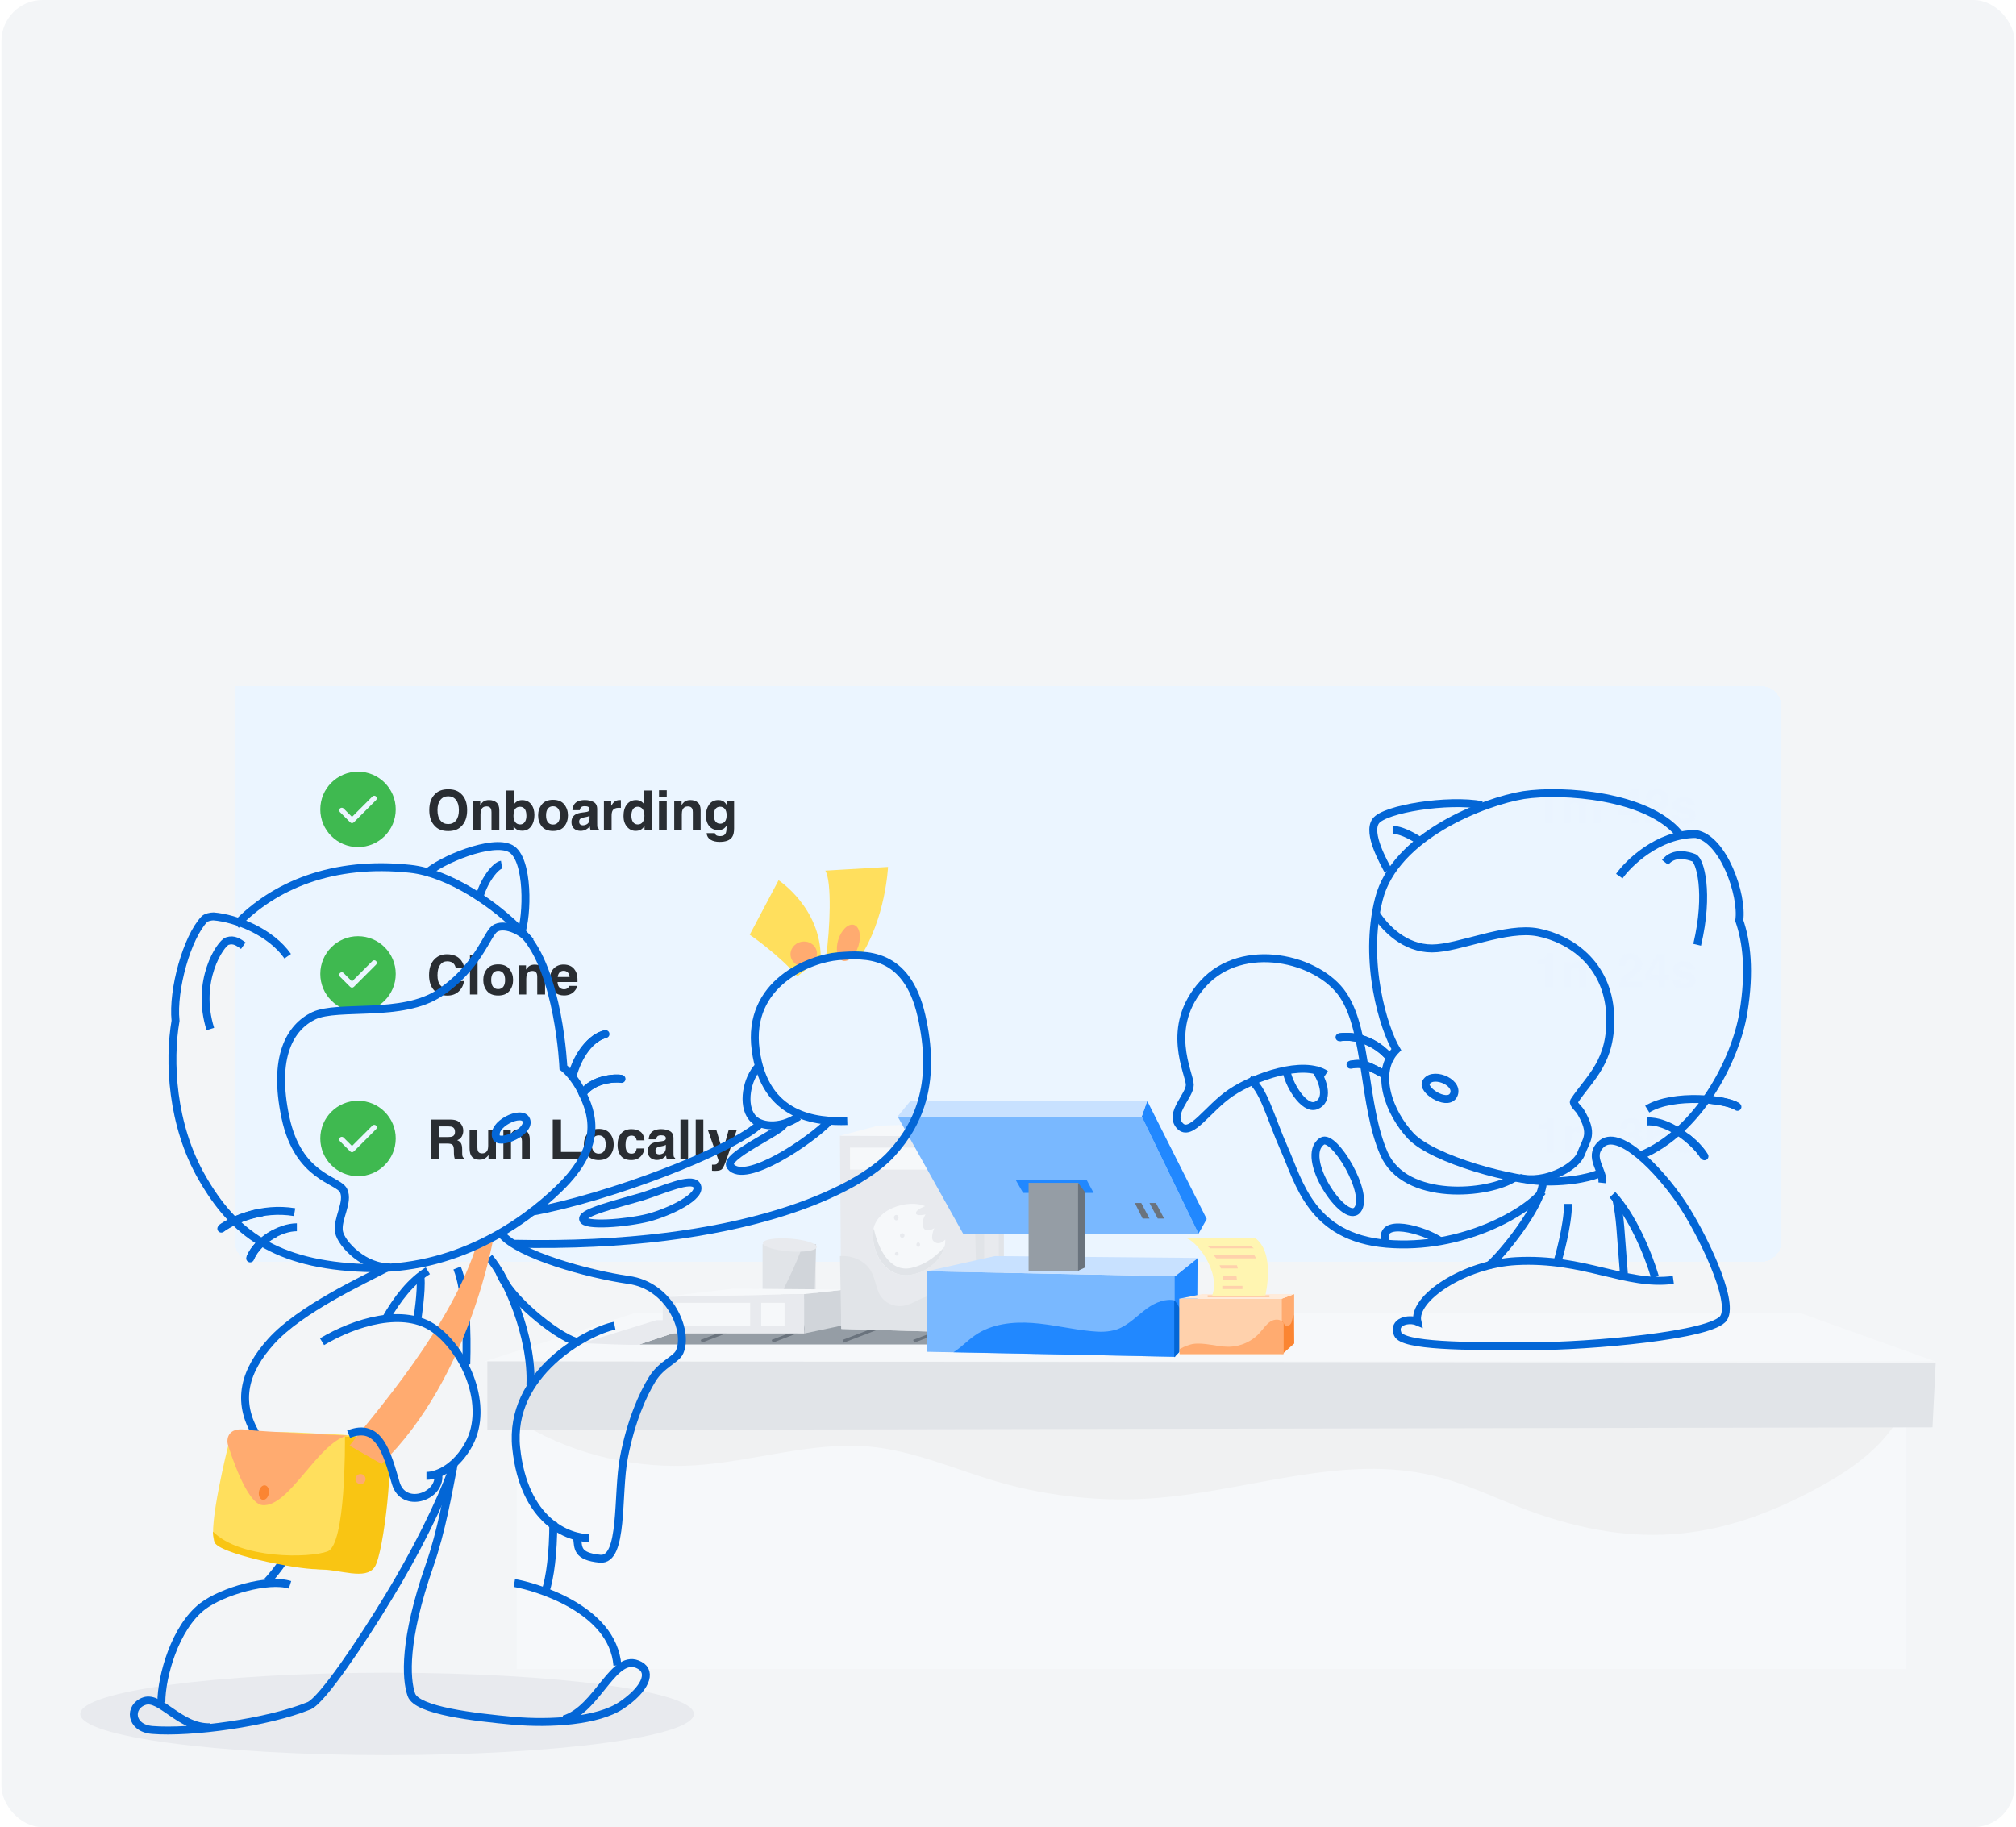 <svg width="588" height="533" viewBox="0 0 588 533" fill="none" xmlns="http://www.w3.org/2000/svg">
<g clip-path="url(#clip0_1_6258)">
<rect x="0.416" width="587.167" height="533" rx="12" fill="#F3F5F7"/>
<g filter="url(#filter0_dddddd_1_6258)">
<path d="M68.422 20.369H513.578C516.892 20.369 519.578 23.055 519.578 26.369V182.369C519.578 185.683 516.892 188.369 513.578 188.369H74.422C71.108 188.369 68.422 185.683 68.422 182.369V20.369Z" fill="#EBF5FF" shape-rendering="crispEdges"/>
<path d="M93.422 56.369C93.422 50.294 98.347 45.369 104.422 45.369C110.497 45.369 115.422 50.294 115.422 56.369C115.422 62.444 110.497 67.369 104.422 67.369C98.347 67.369 93.422 62.444 93.422 56.369ZM109.702 53.649C109.834 53.507 109.906 53.319 109.903 53.124C109.9 52.93 109.821 52.745 109.684 52.607C109.546 52.47 109.361 52.391 109.167 52.388C108.972 52.385 108.784 52.457 108.642 52.589L102.672 58.559L100.202 56.089C100.06 55.957 99.872 55.885 99.677 55.888C99.483 55.891 99.297 55.97 99.16 56.107C99.023 56.245 98.944 56.43 98.941 56.624C98.937 56.819 99.01 57.007 99.142 57.149L102.142 60.149C102.283 60.29 102.473 60.368 102.672 60.368C102.871 60.368 103.061 60.29 103.202 60.149L109.702 53.649Z" fill="#3FB950"/>
<path d="M130.734 62.69C129.089 62.69 127.831 62.242 126.961 61.346C125.794 60.247 125.211 58.663 125.211 56.596C125.211 54.486 125.794 52.903 126.961 51.846C127.831 50.95 129.089 50.502 130.734 50.502C132.38 50.502 133.638 50.95 134.508 51.846C135.669 52.903 136.25 54.486 136.25 56.596C136.25 58.663 135.669 60.247 134.508 61.346C133.638 62.242 132.38 62.69 130.734 62.69ZM133.008 59.596C133.565 58.893 133.844 57.893 133.844 56.596C133.844 55.304 133.562 54.307 133 53.603C132.443 52.895 131.688 52.541 130.734 52.541C129.781 52.541 129.021 52.893 128.453 53.596C127.885 54.299 127.602 55.299 127.602 56.596C127.602 57.893 127.885 58.893 128.453 59.596C129.021 60.299 129.781 60.65 130.734 60.65C131.688 60.65 132.445 60.299 133.008 59.596ZM141.922 55.502C141.167 55.502 140.648 55.822 140.367 56.463C140.221 56.801 140.148 57.234 140.148 57.76V62.369H137.93V53.869H140.078V55.111C140.365 54.674 140.635 54.359 140.891 54.166C141.349 53.822 141.93 53.65 142.633 53.65C143.513 53.65 144.232 53.882 144.789 54.346C145.352 54.804 145.633 55.567 145.633 56.635V62.369H143.352V57.19C143.352 56.742 143.292 56.398 143.172 56.158C142.953 55.721 142.536 55.502 141.922 55.502ZM152.32 62.596C151.617 62.596 151.052 62.455 150.625 62.174C150.37 62.007 150.094 61.715 149.797 61.299V62.369H147.617V50.869H149.836V54.963C150.117 54.567 150.427 54.265 150.766 54.057C151.167 53.796 151.677 53.666 152.297 53.666C153.417 53.666 154.292 54.07 154.922 54.877C155.557 55.684 155.875 56.726 155.875 58.002C155.875 59.325 155.562 60.421 154.938 61.291C154.312 62.161 153.44 62.596 152.32 62.596ZM153.539 58.236C153.539 57.632 153.461 57.132 153.305 56.736C153.008 55.986 152.461 55.611 151.664 55.611C150.857 55.611 150.302 55.978 150 56.713C149.844 57.103 149.766 57.609 149.766 58.228C149.766 58.958 149.927 59.562 150.25 60.041C150.573 60.52 151.065 60.76 151.727 60.76C152.299 60.76 152.745 60.528 153.062 60.065C153.38 59.601 153.539 58.992 153.539 58.236ZM164.578 54.932C165.297 55.833 165.656 56.898 165.656 58.127C165.656 59.377 165.297 60.447 164.578 61.338C163.859 62.223 162.768 62.666 161.305 62.666C159.841 62.666 158.75 62.223 158.031 61.338C157.312 60.447 156.953 59.377 156.953 58.127C156.953 56.898 157.312 55.833 158.031 54.932C158.75 54.031 159.841 53.58 161.305 53.58C162.768 53.58 163.859 54.031 164.578 54.932ZM161.297 55.463C160.646 55.463 160.143 55.695 159.789 56.158C159.44 56.617 159.266 57.273 159.266 58.127C159.266 58.981 159.44 59.64 159.789 60.103C160.143 60.567 160.646 60.799 161.297 60.799C161.948 60.799 162.448 60.567 162.797 60.103C163.146 59.64 163.32 58.981 163.32 58.127C163.32 57.273 163.146 56.617 162.797 56.158C162.448 55.695 161.948 55.463 161.297 55.463ZM167.578 54.775C168.167 54.025 169.177 53.65 170.609 53.65C171.542 53.65 172.37 53.835 173.094 54.205C173.818 54.575 174.18 55.273 174.18 56.299V60.205C174.18 60.476 174.185 60.804 174.195 61.19C174.211 61.481 174.255 61.679 174.328 61.783C174.401 61.887 174.51 61.973 174.656 62.041V62.369H172.234C172.167 62.197 172.12 62.036 172.094 61.885C172.068 61.734 172.047 61.562 172.031 61.369C171.724 61.703 171.37 61.986 170.969 62.221C170.49 62.497 169.948 62.635 169.344 62.635C168.573 62.635 167.935 62.416 167.43 61.978C166.93 61.536 166.68 60.911 166.68 60.103C166.68 59.057 167.083 58.299 167.891 57.83C168.333 57.575 168.984 57.393 169.844 57.283L170.602 57.19C171.013 57.137 171.307 57.072 171.484 56.994C171.802 56.859 171.961 56.648 171.961 56.361C171.961 56.012 171.839 55.773 171.594 55.643C171.354 55.507 171 55.44 170.531 55.44C170.005 55.44 169.633 55.57 169.414 55.83C169.258 56.023 169.154 56.283 169.102 56.611H166.953C167 55.867 167.208 55.255 167.578 54.775ZM169.234 60.76C169.443 60.932 169.698 61.018 170 61.018C170.479 61.018 170.919 60.877 171.32 60.596C171.727 60.315 171.938 59.801 171.953 59.057V58.228C171.812 58.317 171.669 58.39 171.523 58.447C171.383 58.499 171.188 58.549 170.938 58.596L170.438 58.69C169.969 58.773 169.633 58.874 169.43 58.994C169.086 59.197 168.914 59.512 168.914 59.94C168.914 60.32 169.021 60.593 169.234 60.76ZM180.445 55.908C179.549 55.908 178.948 56.2 178.641 56.783C178.469 57.111 178.383 57.617 178.383 58.299V62.369H176.141V53.853H178.266V55.338C178.609 54.77 178.909 54.382 179.164 54.174C179.581 53.825 180.122 53.65 180.789 53.65C180.831 53.65 180.865 53.653 180.891 53.658C180.922 53.658 180.987 53.661 181.086 53.666V55.947C180.945 55.932 180.82 55.921 180.711 55.916C180.602 55.911 180.513 55.908 180.445 55.908ZM190.148 50.869V62.369H187.984V61.19C187.667 61.695 187.305 62.062 186.898 62.291C186.492 62.52 185.987 62.635 185.383 62.635C184.388 62.635 183.549 62.234 182.867 61.432C182.19 60.624 181.852 59.59 181.852 58.33C181.852 56.877 182.185 55.734 182.852 54.9C183.523 54.067 184.419 53.65 185.539 53.65C186.055 53.65 186.513 53.765 186.914 53.994C187.315 54.218 187.641 54.531 187.891 54.932V50.869H190.148ZM184.148 58.166C184.148 58.953 184.305 59.58 184.617 60.049C184.924 60.523 185.393 60.76 186.023 60.76C186.654 60.76 187.133 60.525 187.461 60.057C187.789 59.588 187.953 58.981 187.953 58.236C187.953 57.195 187.69 56.45 187.164 56.002C186.841 55.731 186.466 55.596 186.039 55.596C185.388 55.596 184.909 55.843 184.602 56.338C184.299 56.828 184.148 57.437 184.148 58.166ZM194.469 53.853V62.369H192.211V53.853H194.469ZM194.469 50.783V52.838H192.211V50.783H194.469ZM200.641 55.502C199.885 55.502 199.367 55.822 199.086 56.463C198.94 56.801 198.867 57.234 198.867 57.76V62.369H196.648V53.869H198.797V55.111C199.083 54.674 199.354 54.359 199.609 54.166C200.068 53.822 200.648 53.65 201.352 53.65C202.232 53.65 202.951 53.882 203.508 54.346C204.07 54.804 204.352 55.567 204.352 56.635V62.369H202.07V57.19C202.07 56.742 202.01 56.398 201.891 56.158C201.672 55.721 201.255 55.502 200.641 55.502ZM208.82 63.861C209.06 64.064 209.464 64.166 210.031 64.166C210.833 64.166 211.37 63.898 211.641 63.361C211.818 63.018 211.906 62.44 211.906 61.627V61.08C211.693 61.445 211.464 61.718 211.219 61.9C210.776 62.239 210.201 62.408 209.492 62.408C208.398 62.408 207.523 62.025 206.867 61.26C206.216 60.489 205.891 59.447 205.891 58.135C205.891 56.869 206.206 55.807 206.836 54.947C207.466 54.083 208.359 53.65 209.516 53.65C209.943 53.65 210.315 53.715 210.633 53.846C211.174 54.07 211.612 54.481 211.945 55.08V53.853H214.109V61.932C214.109 63.031 213.924 63.859 213.555 64.416C212.919 65.374 211.701 65.853 209.898 65.853C208.81 65.853 207.922 65.64 207.234 65.213C206.547 64.786 206.167 64.148 206.094 63.299H208.516C208.578 63.559 208.68 63.747 208.82 63.861ZM208.445 59.463C208.747 60.182 209.289 60.541 210.07 60.541C210.591 60.541 211.031 60.346 211.391 59.955C211.75 59.559 211.93 58.932 211.93 58.072C211.93 57.265 211.758 56.65 211.414 56.228C211.076 55.807 210.62 55.596 210.047 55.596C209.266 55.596 208.727 55.963 208.43 56.697C208.273 57.088 208.195 57.57 208.195 58.143C208.195 58.637 208.279 59.078 208.445 59.463Z" fill="#292D32"/>
<path d="M452.782 60.369H450.786V53.533H448.455V52.207C449.07 52.18 449.501 52.139 449.747 52.084C450.139 51.997 450.458 51.824 450.704 51.565C450.873 51.387 451 51.15 451.087 50.853C451.137 50.676 451.162 50.544 451.162 50.457H452.782V60.369ZM460.37 54.969C460.206 54.609 459.885 54.429 459.406 54.429C458.85 54.429 458.477 54.609 458.285 54.969C458.18 55.174 458.128 55.479 458.128 55.885V60.369H456.152V52.932H458.046V54.019C458.287 53.631 458.515 53.355 458.729 53.191C459.108 52.9 459.598 52.754 460.199 52.754C460.769 52.754 461.229 52.879 461.58 53.13C461.863 53.362 462.077 53.661 462.223 54.025C462.478 53.588 462.795 53.267 463.173 53.062C463.574 52.856 464.021 52.754 464.513 52.754C464.841 52.754 465.164 52.818 465.483 52.945C465.802 53.073 466.092 53.296 466.352 53.615C466.561 53.875 466.702 54.194 466.775 54.572C466.821 54.823 466.844 55.19 466.844 55.673L466.83 60.369H464.834V55.625C464.834 55.342 464.788 55.11 464.697 54.928C464.524 54.581 464.205 54.408 463.74 54.408C463.202 54.408 462.831 54.632 462.626 55.078C462.521 55.315 462.469 55.6 462.469 55.933V60.369H460.507V55.933C460.507 55.491 460.461 55.169 460.37 54.969ZM478.95 56.712V58.236H477.829V60.369H475.922V58.236H471.998V56.534L475.642 50.519H477.829V56.712H478.95ZM473.44 56.712H475.922V52.433L473.44 56.712ZM484.289 52.474C484.057 52.196 483.724 52.057 483.291 52.057C482.699 52.057 482.295 52.278 482.081 52.72C481.958 52.975 481.885 53.38 481.862 53.937H479.969C480.001 53.093 480.153 52.412 480.427 51.893C480.946 50.904 481.869 50.409 483.195 50.409C484.243 50.409 485.077 50.701 485.697 51.284C486.317 51.863 486.627 52.631 486.627 53.588C486.627 54.322 486.408 54.973 485.971 55.543C485.684 55.921 485.212 56.343 484.556 56.808L483.776 57.361C483.289 57.708 482.954 57.958 482.771 58.113C482.594 58.268 482.443 58.448 482.32 58.653H486.647V60.369H479.859C479.878 59.658 480.03 59.009 480.317 58.421C480.595 57.76 481.252 57.06 482.286 56.322C483.184 55.68 483.765 55.219 484.029 54.941C484.435 54.508 484.638 54.035 484.638 53.52C484.638 53.1 484.521 52.752 484.289 52.474ZM493.258 53.26C493.841 53.633 494.176 54.276 494.263 55.188H492.314C492.287 54.937 492.216 54.739 492.103 54.593C491.888 54.328 491.524 54.196 491.009 54.196C490.585 54.196 490.282 54.262 490.1 54.395C489.922 54.527 489.833 54.682 489.833 54.859C489.833 55.083 489.929 55.245 490.12 55.345C490.312 55.45 490.988 55.63 492.15 55.885C492.925 56.067 493.506 56.343 493.894 56.712C494.276 57.086 494.468 57.553 494.468 58.113C494.468 58.852 494.192 59.455 493.641 59.925C493.094 60.39 492.246 60.622 491.098 60.622C489.926 60.622 489.061 60.376 488.5 59.884C487.944 59.387 487.666 58.756 487.666 57.99H489.642C489.683 58.337 489.771 58.583 489.908 58.728C490.15 58.988 490.596 59.118 491.248 59.118C491.631 59.118 491.934 59.061 492.157 58.947C492.385 58.833 492.499 58.662 492.499 58.435C492.499 58.216 492.408 58.05 492.226 57.935C492.043 57.822 491.367 57.626 490.195 57.348C489.352 57.138 488.757 56.876 488.411 56.562C488.065 56.252 487.892 55.805 487.892 55.222C487.892 54.533 488.16 53.943 488.698 53.451C489.241 52.954 490.002 52.706 490.981 52.706C491.911 52.706 492.67 52.891 493.258 53.26Z" fill="#EBF5FF" fill-opacity="0.5"/>
<path d="M93.422 104.369C93.422 98.294 98.347 93.369 104.422 93.369C110.497 93.369 115.422 98.294 115.422 104.369C115.422 110.444 110.497 115.369 104.422 115.369C98.347 115.369 93.422 110.444 93.422 104.369ZM109.702 101.649C109.834 101.507 109.906 101.319 109.903 101.125C109.9 100.93 109.821 100.745 109.684 100.607C109.546 100.47 109.361 100.391 109.167 100.388C108.972 100.385 108.784 100.457 108.642 100.589L102.672 106.559L100.202 104.089C100.06 103.957 99.872 103.885 99.677 103.888C99.483 103.891 99.297 103.97 99.16 104.107C99.023 104.245 98.944 104.43 98.941 104.625C98.937 104.819 99.01 105.007 99.142 105.149L102.142 108.149C102.283 108.29 102.473 108.368 102.672 108.368C102.871 108.368 103.061 108.29 103.202 108.149L109.702 101.649Z" fill="#3FB950"/>
<path d="M133.766 109.51C132.906 110.296 131.807 110.689 130.469 110.689C128.812 110.689 127.51 110.158 126.562 109.096C125.615 108.028 125.141 106.564 125.141 104.705C125.141 102.695 125.68 101.145 126.758 100.057C127.695 99.109 128.888 98.635 130.336 98.635C132.273 98.635 133.69 99.27 134.586 100.541C135.081 101.255 135.346 101.971 135.383 102.689H132.977C132.82 102.137 132.62 101.721 132.375 101.439C131.938 100.939 131.289 100.689 130.43 100.689C129.555 100.689 128.865 101.044 128.359 101.752C127.854 102.455 127.602 103.452 127.602 104.744C127.602 106.036 127.867 107.005 128.398 107.65C128.935 108.291 129.615 108.611 130.438 108.611C131.281 108.611 131.924 108.335 132.367 107.783C132.612 107.486 132.815 107.041 132.977 106.447H135.359C135.151 107.702 134.62 108.723 133.766 109.51ZM137.07 98.853H139.297V110.369H137.07V98.853ZM148.578 102.932C149.297 103.833 149.656 104.898 149.656 106.127C149.656 107.377 149.297 108.447 148.578 109.338C147.859 110.223 146.768 110.666 145.305 110.666C143.841 110.666 142.75 110.223 142.031 109.338C141.312 108.447 140.953 107.377 140.953 106.127C140.953 104.898 141.312 103.833 142.031 102.932C142.75 102.031 143.841 101.58 145.305 101.58C146.768 101.58 147.859 102.031 148.578 102.932ZM145.297 103.463C144.646 103.463 144.143 103.695 143.789 104.158C143.44 104.617 143.266 105.273 143.266 106.127C143.266 106.981 143.44 107.64 143.789 108.104C144.143 108.567 144.646 108.799 145.297 108.799C145.948 108.799 146.448 108.567 146.797 108.104C147.146 107.64 147.32 106.981 147.32 106.127C147.32 105.273 147.146 104.617 146.797 104.158C146.448 103.695 145.948 103.463 145.297 103.463ZM155.266 103.502C154.51 103.502 153.992 103.822 153.711 104.463C153.565 104.801 153.492 105.234 153.492 105.76V110.369H151.273V101.869H153.422V103.111C153.708 102.674 153.979 102.359 154.234 102.166C154.693 101.822 155.273 101.65 155.977 101.65C156.857 101.65 157.576 101.882 158.133 102.346C158.695 102.804 158.977 103.567 158.977 104.635V110.369H156.695V105.189C156.695 104.742 156.635 104.398 156.516 104.158C156.297 103.721 155.88 103.502 155.266 103.502ZM168.328 107.869C168.271 108.374 168.008 108.887 167.539 109.408C166.81 110.236 165.789 110.65 164.477 110.65C163.393 110.65 162.438 110.301 161.609 109.604C160.781 108.906 160.367 107.77 160.367 106.197C160.367 104.723 160.74 103.593 161.484 102.807C162.234 102.02 163.206 101.627 164.398 101.627C165.107 101.627 165.745 101.76 166.312 102.025C166.88 102.291 167.349 102.71 167.719 103.283C168.052 103.788 168.268 104.374 168.367 105.041C168.424 105.432 168.448 105.994 168.438 106.729H162.609C162.641 107.583 162.909 108.182 163.414 108.525C163.721 108.739 164.091 108.846 164.523 108.846C164.982 108.846 165.354 108.715 165.641 108.455C165.797 108.314 165.935 108.119 166.055 107.869H168.328ZM166.125 105.26C166.089 104.671 165.909 104.226 165.586 103.924C165.268 103.617 164.872 103.463 164.398 103.463C163.883 103.463 163.482 103.624 163.195 103.947C162.914 104.27 162.737 104.708 162.664 105.26H166.125Z" fill="#292D32"/>
<path d="M452.829 108.369H450.833V101.533H448.502V100.207C449.117 100.18 449.548 100.139 449.794 100.084C450.186 99.997 450.505 99.824 450.751 99.564C450.92 99.387 451.047 99.15 451.134 98.853C451.184 98.676 451.209 98.544 451.209 98.457H452.829V108.369ZM460.417 102.969C460.253 102.609 459.932 102.429 459.453 102.429C458.897 102.429 458.523 102.609 458.332 102.969C458.227 103.174 458.175 103.479 458.175 103.885V108.369H456.199V100.932H458.093V102.019C458.334 101.631 458.562 101.355 458.776 101.191C459.155 100.9 459.645 100.754 460.246 100.754C460.816 100.754 461.276 100.879 461.627 101.13C461.91 101.362 462.124 101.661 462.27 102.025C462.525 101.588 462.841 101.267 463.22 101.062C463.621 100.856 464.067 100.754 464.56 100.754C464.888 100.754 465.211 100.818 465.53 100.945C465.849 101.073 466.139 101.296 466.398 101.615C466.608 101.875 466.749 102.194 466.822 102.572C466.868 102.823 466.891 103.19 466.891 103.673L466.877 108.369H464.881V103.625C464.881 103.342 464.835 103.11 464.744 102.928C464.571 102.581 464.252 102.408 463.787 102.408C463.249 102.408 462.878 102.632 462.673 103.078C462.568 103.315 462.516 103.6 462.516 103.933V108.369H460.554V103.933C460.554 103.491 460.508 103.169 460.417 102.969ZM476.543 100.474C476.311 100.196 475.978 100.057 475.545 100.057C474.952 100.057 474.549 100.278 474.335 100.72C474.212 100.975 474.139 101.381 474.116 101.937H472.223C472.255 101.093 472.407 100.412 472.681 99.893C473.2 98.904 474.123 98.409 475.449 98.409C476.497 98.409 477.331 98.701 477.951 99.284C478.571 99.863 478.881 100.631 478.881 101.588C478.881 102.322 478.662 102.973 478.225 103.543C477.938 103.921 477.466 104.343 476.81 104.808L476.03 105.361C475.543 105.708 475.208 105.958 475.025 106.113C474.848 106.268 474.697 106.448 474.574 106.653H478.901V108.369H472.113C472.132 107.658 472.284 107.009 472.571 106.421C472.849 105.76 473.506 105.061 474.54 104.322C475.438 103.68 476.019 103.219 476.283 102.941C476.689 102.508 476.892 102.035 476.892 101.52C476.892 101.1 476.775 100.752 476.543 100.474ZM486.79 104.712V106.236H485.669V108.369H483.762V106.236H479.838V104.534L483.481 98.519H485.669V104.712H486.79ZM481.28 104.712H483.762V100.433L481.28 104.712ZM493.305 101.26C493.888 101.633 494.223 102.276 494.31 103.188H492.361C492.334 102.937 492.263 102.739 492.149 102.593C491.935 102.328 491.571 102.196 491.056 102.196C490.632 102.196 490.329 102.262 490.146 102.395C489.969 102.527 489.88 102.682 489.88 102.859C489.88 103.083 489.976 103.244 490.167 103.345C490.358 103.45 491.035 103.63 492.197 103.885C492.972 104.067 493.553 104.343 493.94 104.712C494.323 105.086 494.515 105.553 494.515 106.113C494.515 106.852 494.239 107.455 493.688 107.925C493.141 108.39 492.293 108.622 491.145 108.622C489.973 108.622 489.107 108.376 488.547 107.884C487.991 107.387 487.713 106.756 487.713 105.99H489.688C489.729 106.337 489.818 106.583 489.955 106.729C490.197 106.988 490.643 107.118 491.295 107.118C491.678 107.118 491.981 107.061 492.204 106.947C492.432 106.833 492.546 106.662 492.546 106.435C492.546 106.216 492.455 106.049 492.272 105.936C492.09 105.822 491.413 105.626 490.242 105.348C489.399 105.138 488.804 104.876 488.458 104.562C488.112 104.252 487.938 103.805 487.938 103.222C487.938 102.534 488.207 101.943 488.745 101.451C489.287 100.954 490.049 100.706 491.028 100.706C491.958 100.706 492.717 100.891 493.305 101.26Z" fill="#EBF5FF" fill-opacity="0.5"/>
<path d="M93.422 152.369C93.422 146.294 98.347 141.369 104.422 141.369C110.497 141.369 115.422 146.294 115.422 152.369C115.422 158.444 110.497 163.369 104.422 163.369C98.347 163.369 93.422 158.444 93.422 152.369ZM109.702 149.649C109.834 149.507 109.906 149.319 109.903 149.125C109.9 148.93 109.821 148.745 109.684 148.607C109.546 148.47 109.361 148.391 109.167 148.388C108.972 148.385 108.784 148.457 108.642 148.589L102.672 154.559L100.202 152.089C100.06 151.957 99.872 151.885 99.677 151.888C99.483 151.891 99.297 151.97 99.16 152.107C99.023 152.245 98.944 152.43 98.941 152.625C98.937 152.819 99.01 153.007 99.142 153.149L102.142 156.149C102.283 156.29 102.473 156.368 102.672 156.368C102.871 156.368 103.061 156.29 103.202 156.149L109.702 149.649Z" fill="#3FB950"/>
<path d="M130.531 153.854H128.047V158.369H125.695V146.854H131.344C132.151 146.869 132.771 146.968 133.203 147.15C133.641 147.333 134.01 147.601 134.312 147.955C134.562 148.247 134.76 148.57 134.906 148.924C135.052 149.278 135.125 149.682 135.125 150.135C135.125 150.682 134.987 151.221 134.711 151.752C134.435 152.278 133.979 152.65 133.344 152.869C133.875 153.083 134.25 153.387 134.469 153.783C134.693 154.174 134.805 154.773 134.805 155.58V156.354C134.805 156.88 134.826 157.236 134.867 157.424C134.93 157.721 135.076 157.939 135.305 158.08V158.369H132.656C132.583 158.114 132.531 157.908 132.5 157.752C132.438 157.429 132.404 157.098 132.398 156.76L132.383 155.689C132.372 154.955 132.237 154.465 131.977 154.221C131.721 153.976 131.24 153.854 130.531 153.854ZM131.992 151.76C132.471 151.541 132.711 151.109 132.711 150.463C132.711 149.765 132.479 149.296 132.016 149.057C131.755 148.921 131.365 148.854 130.844 148.854H128.047V151.947H130.773C131.315 151.947 131.721 151.885 131.992 151.76ZM142.484 157.166C142.464 157.192 142.411 157.27 142.328 157.4C142.245 157.531 142.146 157.645 142.031 157.744C141.682 158.057 141.344 158.27 141.016 158.385C140.693 158.499 140.312 158.557 139.875 158.557C138.615 158.557 137.766 158.104 137.328 157.197C137.083 156.697 136.961 155.96 136.961 154.986V149.854H139.242V154.986C139.242 155.471 139.299 155.835 139.414 156.08C139.617 156.512 140.016 156.729 140.609 156.729C141.37 156.729 141.891 156.421 142.172 155.807C142.318 155.473 142.391 155.033 142.391 154.486V149.854H144.648V158.369H142.484V157.166ZM150.812 151.502C150.057 151.502 149.539 151.822 149.258 152.463C149.112 152.801 149.039 153.234 149.039 153.76V158.369H146.82V149.869H148.969V151.111C149.255 150.674 149.526 150.359 149.781 150.166C150.24 149.822 150.82 149.65 151.523 149.65C152.404 149.65 153.122 149.882 153.68 150.346C154.242 150.804 154.523 151.567 154.523 152.635V158.369H152.242V153.189C152.242 152.742 152.182 152.398 152.062 152.158C151.844 151.721 151.427 151.502 150.812 151.502ZM161.219 146.854H163.625V156.299H169.328V158.369H161.219V146.854ZM177.922 150.932C178.641 151.833 179 152.898 179 154.127C179 155.377 178.641 156.447 177.922 157.338C177.203 158.223 176.112 158.666 174.648 158.666C173.185 158.666 172.094 158.223 171.375 157.338C170.656 156.447 170.297 155.377 170.297 154.127C170.297 152.898 170.656 151.833 171.375 150.932C172.094 150.031 173.185 149.58 174.648 149.58C176.112 149.58 177.203 150.031 177.922 150.932ZM174.641 151.463C173.99 151.463 173.487 151.695 173.133 152.158C172.784 152.617 172.609 153.273 172.609 154.127C172.609 154.981 172.784 155.64 173.133 156.104C173.487 156.567 173.99 156.799 174.641 156.799C175.292 156.799 175.792 156.567 176.141 156.104C176.49 155.64 176.664 154.981 176.664 154.127C176.664 153.273 176.49 152.617 176.141 152.158C175.792 151.695 175.292 151.463 174.641 151.463ZM187.969 152.908H185.688C185.646 152.59 185.539 152.304 185.367 152.049C185.117 151.705 184.729 151.533 184.203 151.533C183.453 151.533 182.94 151.906 182.664 152.65C182.518 153.046 182.445 153.572 182.445 154.229C182.445 154.854 182.518 155.356 182.664 155.736C182.93 156.445 183.43 156.799 184.164 156.799C184.685 156.799 185.055 156.658 185.273 156.377C185.492 156.096 185.625 155.731 185.672 155.283H187.945C187.893 155.96 187.648 156.601 187.211 157.205C186.513 158.179 185.479 158.666 184.109 158.666C182.74 158.666 181.732 158.26 181.086 157.447C180.44 156.635 180.117 155.58 180.117 154.283C180.117 152.82 180.474 151.682 181.188 150.869C181.901 150.057 182.885 149.65 184.141 149.65C185.208 149.65 186.081 149.89 186.758 150.369C187.44 150.848 187.844 151.695 187.969 152.908ZM189.828 150.775C190.417 150.025 191.427 149.65 192.859 149.65C193.792 149.65 194.62 149.835 195.344 150.205C196.068 150.575 196.43 151.273 196.43 152.299V156.205C196.43 156.476 196.435 156.804 196.445 157.189C196.461 157.481 196.505 157.679 196.578 157.783C196.651 157.887 196.76 157.973 196.906 158.041V158.369H194.484C194.417 158.197 194.37 158.036 194.344 157.885C194.318 157.734 194.297 157.562 194.281 157.369C193.974 157.702 193.62 157.986 193.219 158.221C192.74 158.497 192.198 158.635 191.594 158.635C190.823 158.635 190.185 158.416 189.68 157.979C189.18 157.536 188.93 156.911 188.93 156.104C188.93 155.057 189.333 154.299 190.141 153.83C190.583 153.575 191.234 153.393 192.094 153.283L192.852 153.189C193.263 153.137 193.557 153.072 193.734 152.994C194.052 152.859 194.211 152.648 194.211 152.361C194.211 152.012 194.089 151.773 193.844 151.643C193.604 151.507 193.25 151.439 192.781 151.439C192.255 151.439 191.883 151.57 191.664 151.83C191.508 152.023 191.404 152.283 191.352 152.611H189.203C189.25 151.867 189.458 151.255 189.828 150.775ZM191.484 156.76C191.693 156.932 191.948 157.018 192.25 157.018C192.729 157.018 193.169 156.877 193.57 156.596C193.977 156.314 194.188 155.801 194.203 155.057V154.229C194.062 154.317 193.919 154.39 193.773 154.447C193.633 154.499 193.438 154.549 193.188 154.596L192.688 154.689C192.219 154.773 191.883 154.874 191.68 154.994C191.336 155.197 191.164 155.512 191.164 155.939C191.164 156.32 191.271 156.593 191.484 156.76ZM198.461 146.854H200.688V158.369H198.461V146.854ZM202.914 146.854H205.141V158.369H202.914V146.854ZM210.781 156.135L212.539 149.854H214.906L211.984 158.229C211.422 159.843 210.977 160.843 210.648 161.229C210.32 161.619 209.664 161.814 208.68 161.814C208.482 161.814 208.323 161.812 208.203 161.807C208.083 161.807 207.904 161.799 207.664 161.783V160.002L207.945 160.018C208.164 160.028 208.372 160.02 208.57 159.994C208.768 159.968 208.935 159.908 209.07 159.814C209.201 159.726 209.32 159.541 209.43 159.26C209.544 158.979 209.591 158.807 209.57 158.744L206.445 149.854H208.922L210.781 156.135Z" fill="#292D32"/>
<path d="M453.173 156.369H451.177V149.533H448.846V148.207C449.461 148.18 449.892 148.139 450.138 148.084C450.53 147.997 450.849 147.824 451.095 147.564C451.263 147.387 451.391 147.15 451.478 146.854C451.528 146.676 451.553 146.544 451.553 146.457H453.173V156.369ZM460.761 150.969C460.597 150.609 460.275 150.429 459.797 150.429C459.241 150.429 458.867 150.609 458.676 150.969C458.571 151.174 458.519 151.479 458.519 151.885V156.369H456.543V148.932H458.437V150.019C458.678 149.631 458.906 149.355 459.12 149.191C459.498 148.9 459.988 148.754 460.59 148.754C461.16 148.754 461.62 148.879 461.971 149.13C462.253 149.362 462.467 149.661 462.613 150.025C462.868 149.588 463.185 149.267 463.563 149.062C463.965 148.856 464.411 148.754 464.903 148.754C465.231 148.754 465.555 148.818 465.874 148.945C466.193 149.073 466.482 149.296 466.742 149.615C466.952 149.875 467.093 150.194 467.166 150.572C467.212 150.823 467.234 151.19 467.234 151.673L467.221 156.369H465.225V151.625C465.225 151.342 465.179 151.11 465.088 150.928C464.915 150.581 464.596 150.408 464.131 150.408C463.593 150.408 463.222 150.632 463.017 151.078C462.912 151.315 462.859 151.6 462.859 151.933V156.369H460.897V151.933C460.897 151.491 460.852 151.169 460.761 150.969ZM474.699 148.433C474.48 148.724 474.376 149.114 474.385 149.602H472.566C472.585 149.109 472.669 148.642 472.819 148.2C472.979 147.813 473.229 147.455 473.571 147.127C473.826 146.895 474.13 146.717 474.48 146.594C474.831 146.471 475.262 146.409 475.772 146.409C476.72 146.409 477.484 146.655 478.062 147.147C478.646 147.635 478.938 148.291 478.938 149.116C478.938 149.7 478.764 150.192 478.418 150.593C478.199 150.843 477.971 151.014 477.734 151.105C477.912 151.105 478.167 151.258 478.5 151.563C478.997 152.024 479.245 152.653 479.245 153.45C479.245 154.289 478.953 155.027 478.37 155.665C477.791 156.299 476.932 156.615 475.793 156.615C474.389 156.615 473.414 156.157 472.867 155.241C472.58 154.754 472.421 154.116 472.389 153.327H474.303C474.303 153.724 474.367 154.052 474.494 154.312C474.731 154.79 475.162 155.029 475.786 155.029C476.169 155.029 476.502 154.899 476.784 154.64C477.071 154.375 477.215 153.997 477.215 153.505C477.215 152.853 476.951 152.418 476.422 152.199C476.121 152.076 475.647 152.015 475 152.015V150.62C475.633 150.611 476.076 150.549 476.326 150.436C476.759 150.244 476.976 149.857 476.976 149.273C476.976 148.895 476.864 148.588 476.641 148.351C476.422 148.114 476.112 147.995 475.711 147.995C475.251 147.995 474.913 148.141 474.699 148.433ZM484.092 149.937C484.971 149.937 485.691 150.235 486.252 150.832C486.817 151.429 487.1 152.192 487.1 153.122C487.1 154.047 486.824 154.863 486.272 155.569C485.721 156.276 484.864 156.629 483.702 156.629C482.453 156.629 481.533 156.107 480.94 155.063C480.48 154.248 480.25 153.195 480.25 151.905C480.25 151.149 480.282 150.534 480.346 150.06C480.46 149.216 480.681 148.515 481.009 147.954C481.291 147.476 481.66 147.09 482.116 146.799C482.576 146.507 483.126 146.361 483.764 146.361C484.684 146.361 485.418 146.598 485.965 147.072C486.512 147.542 486.819 148.168 486.888 148.952H484.946C484.946 148.793 484.885 148.617 484.762 148.426C484.552 148.116 484.235 147.961 483.812 147.961C483.178 147.961 482.727 148.316 482.458 149.027C482.312 149.419 482.212 149.998 482.157 150.764C482.399 150.477 482.679 150.267 482.998 150.135C483.317 150.003 483.682 149.937 484.092 149.937ZM482.779 151.796C482.396 152.092 482.205 152.571 482.205 153.231C482.205 153.765 482.349 154.2 482.636 154.537C482.923 154.874 483.287 155.043 483.729 155.043C484.162 155.043 484.502 154.881 484.748 154.558C484.999 154.229 485.124 153.806 485.124 153.286C485.124 152.707 484.983 152.265 484.7 151.96C484.418 151.65 484.071 151.495 483.661 151.495C483.328 151.495 483.035 151.595 482.779 151.796ZM493.648 149.26C494.232 149.633 494.567 150.276 494.653 151.188H492.705C492.678 150.937 492.607 150.739 492.493 150.593C492.279 150.328 491.914 150.196 491.399 150.196C490.976 150.196 490.673 150.262 490.49 150.395C490.312 150.527 490.224 150.682 490.224 150.859C490.224 151.083 490.319 151.244 490.511 151.345C490.702 151.45 491.379 151.63 492.541 151.885C493.316 152.067 493.897 152.343 494.284 152.712C494.667 153.086 494.858 153.553 494.858 154.113C494.858 154.852 494.583 155.455 494.031 155.925C493.484 156.39 492.637 156.622 491.488 156.622C490.317 156.622 489.451 156.376 488.891 155.884C488.335 155.387 488.057 154.756 488.057 153.99H490.032C490.073 154.337 490.162 154.583 490.299 154.729C490.54 154.988 490.987 155.118 491.639 155.118C492.021 155.118 492.325 155.061 492.548 154.947C492.776 154.833 492.89 154.662 492.89 154.435C492.89 154.216 492.799 154.049 492.616 153.936C492.434 153.822 491.757 153.626 490.586 153.348C489.743 153.138 489.148 152.876 488.802 152.562C488.455 152.252 488.282 151.805 488.282 151.222C488.282 150.534 488.551 149.943 489.089 149.451C489.631 148.954 490.392 148.706 491.372 148.706C492.302 148.706 493.061 148.891 493.648 149.26Z" fill="#EBF5FF" fill-opacity="0.5"/>
</g>
<path d="M112.899 512C162.318 512 202.381 506.618 202.381 499.98C202.381 493.341 162.318 487.96 112.899 487.96C63.479 487.96 23.416 493.341 23.416 499.98C23.416 506.618 63.479 512 112.899 512Z" fill="#E8EAEE"/>
<path d="M556.036 415.306H150.695V486.891H556.036V415.306Z" fill="#F6F8FA"/>
<path d="M153.633 416.107C168.191 424.521 185.553 428.528 202.648 427.459C219.743 426.391 236.438 420.514 253.533 421.984C266.621 423.186 278.908 428.795 291.462 432.401C306.421 436.675 322.314 438.277 337.94 436.942C364.918 434.671 392.03 424.12 418.207 430.531C427.823 432.802 436.771 437.342 445.853 440.681C478.173 452.434 503.014 449.362 532.664 432.668C541.078 427.86 549.091 421.85 553.766 413.703" fill="#F0F1F2"/>
<path d="M525.318 383.119H184.885L141.346 397.142H564.45L525.318 383.119Z" fill="#F6F8FA"/>
<path d="M348.624 385.122H207.59L186.488 392.201H341.946L348.624 385.122Z" fill="#959DA5"/>
<path d="M186.488 392.201L207.723 385.122H191.429L169.793 391.8C169.793 391.8 186.755 392.601 186.488 392.201Z" fill="#E8EAEE"/>
<path d="M218.14 386.057L204.518 391.266" stroke="#6A737D" stroke-width="0.866" stroke-miterlimit="10"/>
<path d="M238.842 386.057L225.219 391.266" stroke="#6A737D" stroke-width="0.866" stroke-miterlimit="10"/>
<path d="M259.543 386.057L245.92 391.266" stroke="#6A737D" stroke-width="0.866" stroke-miterlimit="10"/>
<path d="M280.244 386.057L266.488 391.266" stroke="#6A737D" stroke-width="0.866" stroke-miterlimit="10"/>
<path d="M300.945 386.057L287.189 391.266" stroke="#6A737D" stroke-width="0.866" stroke-miterlimit="10"/>
<path d="M321.646 386.057L307.89 391.266" stroke="#6A737D" stroke-width="0.866" stroke-miterlimit="10"/>
<path d="M342.347 386.057L328.591 391.266" stroke="#6A737D" stroke-width="0.866" stroke-miterlimit="10"/>
<path d="M142.147 417.175L563.649 416.374L564.584 397.543L142.147 397.142V417.175Z" fill="#E1E4E8"/>
<path d="M363.583 389.396L328.992 388.728L329.259 385.122L366.387 385.523L363.583 389.396Z" fill="#D1D5DA" stroke="#FAFBFC" stroke-width="1.155" stroke-miterlimit="10"/>
<path d="M237.907 362.952H222.414V386.591H237.907V362.952Z" fill="#E1E4E8"/>
<path d="M233.9 363.753C232.832 367.76 227.089 378.979 227.089 378.979L237.506 378.845L238.04 362.952L233.9 363.753Z" fill="#D1D5DA"/>
<path d="M234.568 388.995H193.299V378.311L234.568 377.51V388.995Z" fill="#E8EAEE"/>
<path d="M234.568 388.995L247.256 386.324L246.588 376.174L234.568 377.51V388.995Z" fill="#D1D5DA"/>
<path d="M193.299 378.311L214 375.907L246.588 376.174L234.568 377.509L193.299 378.311Z" fill="#F6F8FA"/>
<path d="M218.808 380.047H197.039V386.725H218.808V380.047Z" fill="#F6F8FA"/>
<path d="M228.825 380.047H222.014V386.725H228.825V380.047Z" fill="#F6F8FA"/>
<path d="M285.853 388.862L245.386 387.66L244.985 331.299H284.25L285.853 388.862Z" fill="#E8EAEE"/>
<path d="M292.798 385.523L285.185 389.262L283.716 330.899L292.798 327.293V385.523Z" fill="#E1E4E8"/>
<path d="M291.462 339.179L286.922 341.449V335.172L291.462 333.035V339.179Z" fill="#E8EAEE"/>
<path d="M291.329 382.184L287.055 384.321V346.258L291.329 344.121V382.184Z" fill="#E8EAEE"/>
<path d="M292.798 327.293L283.449 331.566L244.985 331.299L256.204 328.361L292.798 327.293Z" fill="#F6F8FA"/>
<path d="M282.381 334.772H247.923V341.182H282.381V334.772Z" fill="#F6F8FA"/>
<path d="M269.826 351.867C265.152 349.73 254.601 352.535 254.601 360.014C254.601 367.493 259.676 373.236 266.22 371.767C272.631 370.431 275.97 365.089 275.703 361.616C274.367 362.952 273.165 362.952 272.23 362.017C271.296 361.082 272.498 358.278 272.498 358.278C272.498 358.278 269.96 359.88 269.292 358.01C268.625 356.141 269.96 354.271 269.96 354.271C269.96 354.271 267.155 354.939 267.155 353.87C267.155 352.802 269.826 351.867 269.826 351.867Z" fill="#F6F8FA"/>
<path d="M265.686 369.897C259.543 371.232 256.07 364.154 254.868 358.411C254.735 358.945 254.601 359.48 254.601 360.014C254.601 367.359 259.676 373.236 266.22 371.767C271.429 370.698 274.634 366.959 275.436 363.753C273.967 365.49 270.628 368.828 265.686 369.897Z" fill="#E1E4E8"/>
<path d="M267.824 363.753C268.119 363.753 268.358 363.454 268.358 363.086C268.358 362.717 268.119 362.418 267.824 362.418C267.528 362.418 267.289 362.717 267.289 363.086C267.289 363.454 267.528 363.753 267.824 363.753Z" fill="#E8EAEE"/>
<path d="M261.412 356.007C261.781 356.007 262.08 355.648 262.08 355.206C262.08 354.763 261.781 354.404 261.412 354.404C261.044 354.404 260.745 354.763 260.745 355.206C260.745 355.648 261.044 356.007 261.412 356.007Z" fill="#E8EAEE"/>
<path d="M261.546 366.291C261.842 366.291 262.081 366.052 262.081 365.757C262.081 365.462 261.842 365.222 261.546 365.222C261.251 365.222 261.012 365.462 261.012 365.757C261.012 366.052 261.251 366.291 261.546 366.291Z" fill="#E8EAEE"/>
<path d="M263.149 361.082C263.517 361.082 263.816 360.783 263.816 360.414C263.816 360.046 263.517 359.747 263.149 359.747C262.78 359.747 262.481 360.046 262.481 360.414C262.481 360.783 262.78 361.082 263.149 361.082Z" fill="#E8EAEE"/>
<path d="M285.853 388.862C285.185 388.194 284.785 387.393 284.384 386.591C283.716 384.989 283.182 383.252 282.247 381.783C279.71 377.643 273.833 376.708 269.292 378.578C267.289 379.379 265.419 380.715 263.149 380.982C260.611 381.249 258.074 380.047 256.738 377.91C255.536 375.907 255.402 373.503 254.334 371.366C252.731 367.894 248.725 366.157 244.985 366.424L245.386 387.66L285.853 388.862Z" fill="#E1E4E8"/>
<path d="M238.228 363.78C238.305 362.75 234.849 361.652 230.51 361.328C226.17 361.004 222.59 361.576 222.513 362.606C222.436 363.636 225.891 364.733 230.231 365.057C234.571 365.381 238.151 364.809 238.228 363.78Z" fill="#E8EAEE"/>
<path d="M349.559 359.88H280.912L261.813 325.69H332.998L349.559 359.88Z" fill="#79B8FF"/>
<path d="M342.748 395.807L270.361 394.338V370.832L342.748 372.301V395.807Z" fill="#79B8FF"/>
<path d="M342.614 395.807L349.158 388.995L349.292 366.959L342.614 372.301V395.807Z" fill="#2188FF"/>
<path d="M270.361 370.832L290.127 366.425L349.426 366.959L342.748 372.301L270.361 370.832Z" fill="#C8E1FF"/>
<path d="M349.559 359.88L351.963 355.607L334.601 321.149L332.998 325.69L349.559 359.88Z" fill="#2188FF"/>
<path d="M334.601 321.149H265.553L261.813 325.69H332.998L334.601 321.149Z" fill="#C8E1FF"/>
<path d="M318.975 347.994H298.407L296.27 344.254H316.972L318.975 347.994Z" fill="#2188FF"/>
<path d="M314.568 345.056H300.01V370.698H314.568V345.056Z" fill="#959DA5"/>
<path d="M314.434 345.056L316.437 347.727V369.763L314.434 370.698V345.056Z" fill="#6A737D"/>
<path d="M342.748 395.807V379.379C340.077 378.712 337.005 379.914 334.601 381.65C331.663 383.787 329.125 386.591 325.786 387.793C323.382 388.595 320.845 388.595 318.307 388.328C312.564 387.793 306.821 386.324 301.078 385.924C295.336 385.523 289.192 386.191 284.384 389.53C282.247 390.999 280.244 393.136 278.107 394.471L342.748 395.807Z" fill="#2188FF"/>
<path d="M349.158 382.852C348.357 383.386 347.422 383.787 346.621 383.92C344.751 384.187 343.683 380.047 342.481 379.379V395.94L349.025 389.129L349.158 382.852Z" fill="#0366D6"/>
<path d="M335.269 355.473H333.265L330.995 350.932H332.865L335.269 355.473Z" fill="#6A737D"/>
<path d="M339.542 355.473H337.673L335.269 350.932H337.138L339.542 355.473Z" fill="#6A737D"/>
<path d="M374.267 378.845H343.95V395.005H374.267V378.845Z" fill="#FFD1AC"/>
<path d="M377.472 391.8L373.866 395.005V378.845L377.472 377.51V391.8Z" fill="#FFAB70"/>
<path d="M377.472 377.51L373.866 378.845H343.95L350.628 377.51H377.472Z" fill="#FFEBDA"/>
<path d="M370.26 377.91H352.23V378.311H370.26V377.91Z" fill="#FFAB70"/>
<path d="M353.566 377.91C356.103 370.832 348.758 361.483 345.552 361.082H365.986C372.13 365.356 369.058 377.91 369.058 377.91C369.058 377.91 353.432 378.445 353.566 377.91Z" fill="#FFF5B1"/>
<path d="M365.719 364.154H353.032L352.097 363.486H364.784L365.719 364.154Z" fill="#FFD1AC"/>
<path d="M366.387 367.092H354.768L353.966 366.157H365.853L366.387 367.092Z" fill="#FFD1AC"/>
<path d="M361.045 370.031H356.103L355.703 369.096H360.778L361.045 370.031Z" fill="#FFD1AC"/>
<path d="M360.778 373.369H356.638V372.301H360.644L360.778 373.369Z" fill="#FFD1AC"/>
<path d="M362.38 376.041H356.504V375.106H362.38V376.041Z" fill="#FFD1AC"/>
<path d="M377.339 383.653C376.938 384.187 376.938 385.122 376.671 385.79C376.404 386.458 375.602 387.126 374.935 386.725C374.668 386.591 374.534 386.191 374.4 385.924C374.267 385.79 374.133 385.523 374 385.389V395.005L377.472 391.934L377.339 383.653Z" fill="#FB8532"/>
<path d="M374.267 385.79C373.466 384.722 371.729 384.722 370.527 385.523C369.325 386.324 368.524 387.526 367.589 388.595C365.319 391.266 361.846 392.868 358.24 392.868C354.768 392.868 351.295 391.533 347.823 392.067C347.155 392.201 345.419 392.735 344.083 393.536V395.005H374.401V385.79H374.267Z" fill="#FFAB70"/>
<path d="M478.574 337.042C495.535 329.964 506.22 309.129 508.49 295.373C510.494 283.219 509.425 274.672 507.288 268.528C508.357 261.049 502.614 244.622 494.6 243.286C483.515 243.286 474.834 251.967 472.297 255.573" stroke="#0366D6" stroke-width="2.311" stroke-miterlimit="10"/>
<path d="M485.652 251.567C488.19 248.361 492.33 249.563 494.066 250.231C495.802 250.899 498.607 260.381 495.001 275.607" stroke="#0366D6" stroke-width="2.311" stroke-miterlimit="10"/>
<path d="M489.659 243.153C480.31 232.068 456.003 230.198 444.384 231.934C432.898 233.804 406.855 243.82 402.18 262.251C397.506 280.682 403.649 300.181 407.255 306.191C400.711 312.735 405.118 324.622 411.529 331.433C418.073 338.244 441.579 344.788 452.397 344.655C461.879 344.521 466.687 342.251 466.687 342.251" stroke="#0366D6" stroke-width="2.311" stroke-miterlimit="10"/>
<path d="M415.803 316.074C415.402 318.611 422.747 322.885 424.083 319.146C425.419 315.406 417.138 312.334 415.803 316.074Z" stroke="#0366D6" stroke-width="2.311" stroke-miterlimit="10"/>
<path d="M401.112 266.258C404.05 270.932 409.793 276.675 417.672 276.675C425.552 276.675 439.309 270.131 448.657 272.001C458.006 273.87 468.824 281.082 469.626 295.774C470.293 309.797 463.616 314.338 459.075 321.283C458.674 321.95 460.544 323.553 460.945 324.221C464.951 330.899 462.681 332.368 461.212 336.374C459.742 340.648 450.394 345.456 443.182 343.586" stroke="#0366D6" stroke-width="2.311" stroke-miterlimit="10"/>
<path d="M480.444 323.553C488.056 318.879 503.949 320.615 506.754 322.885" stroke="#0366D6" stroke-width="2.311" stroke-miterlimit="10"/>
<path d="M480.444 327.159C486.187 326.758 494.2 332.635 497.005 337.309" stroke="#0366D6" stroke-width="2.311" stroke-miterlimit="10"/>
<path d="M405.519 308.729C401.245 303.653 395.369 301.917 390.694 302.585" stroke="#0366D6" stroke-width="2.311" stroke-miterlimit="10"/>
<path d="M403.248 313.136C398.574 310.598 397.105 309.93 393.9 310.598" stroke="#0366D6" stroke-width="2.311" stroke-miterlimit="10"/>
<path d="M405.519 308.729C401.245 303.653 395.369 301.917 390.694 302.585" stroke="#0366D6" stroke-width="2.311" stroke-miterlimit="10" stroke-linecap="round"/>
<path d="M403.248 313.136C398.574 310.598 397.105 309.93 393.9 310.598" stroke="#0366D6" stroke-width="2.311" stroke-miterlimit="10" stroke-linecap="round"/>
<path d="M470.293 348.528C476.036 354.538 480.711 365.757 482.714 372.568" stroke="#0366D6" stroke-width="2.311" stroke-miterlimit="10"/>
<path d="M488.056 373.369C474.3 375.239 462.146 366.825 442.247 367.893C427.155 368.695 411.93 378.711 413.399 385.523C410.861 384.454 406.187 385.523 407.656 389.129C409.125 392.735 427.556 392.735 445.853 392.735C464.15 392.735 499.542 389.529 502.747 384.454C505.953 379.379 496.203 359.479 490.46 350.932C484.183 341.583 471.896 328.628 466.821 333.97C463.215 337.576 467.756 341.449 467.355 345.055" stroke="#0366D6" stroke-width="2.311" stroke-miterlimit="10"/>
<path d="M471.362 349.463C472.697 355.874 472.564 358.545 473.632 371.5" stroke="#0366D6" stroke-width="2.311" stroke-miterlimit="10"/>
<path d="M457.338 351.199C457.338 357.61 454.4 367.626 454.4 367.626" stroke="#0366D6" stroke-width="2.311" stroke-miterlimit="10"/>
<path d="M449.993 345.189C449.325 352.134 438.106 366.024 434.233 369.229" stroke="#0366D6" stroke-width="2.311" stroke-miterlimit="10"/>
<path d="M441.846 343.453C434.233 348.528 409.793 350.665 403.649 336.508C397.506 322.485 398.975 301.116 391.763 290.298C384.551 279.48 362.38 274.271 350.895 286.959C339.409 299.647 347.022 313.136 347.022 316.475C347.022 319.68 340.878 324.755 344.083 328.361C347.289 331.967 352.097 323.419 359.042 318.745C365.986 314.071 380.143 309.129 386.688 313.403" stroke="#0366D6" stroke-width="2.311" stroke-miterlimit="10"/>
<path d="M383.482 311.667C386.42 315.941 387.489 321.016 383.883 322.485C380.277 323.954 375.602 315.941 375.202 312.067" stroke="#0366D6" stroke-width="2.311" stroke-miterlimit="10"/>
<path d="M385.619 332.902C389.092 330.631 399.642 348.394 395.903 352.935C392.297 357.476 378.674 337.443 385.619 332.902Z" stroke="#0366D6" stroke-width="2.311" stroke-miterlimit="10"/>
<path d="M364.384 314.872C368.39 317.009 370.661 326.358 374.534 335.039C378.941 344.922 382.414 360.949 404.45 362.818C426.487 364.688 445.452 353.469 449.859 347.593" stroke="#0366D6" stroke-width="2.311" stroke-miterlimit="10"/>
<path d="M420.21 362.151C415.936 358.945 401.112 354.538 404.317 362.818" stroke="#0366D6" stroke-width="2.311" stroke-miterlimit="10"/>
<path d="M432.23 234.872C422.48 233.002 403.783 235.941 401.245 239.547C398.707 243.153 403.783 251.834 404.851 253.971" stroke="#0366D6" stroke-width="2.311" stroke-miterlimit="10"/>
<path d="M406.187 242.084C409.392 242.084 414.066 245.29 414.066 245.29" stroke="#0366D6" stroke-width="2.311" stroke-miterlimit="10"/>
<path d="M499.008 320.882C502.747 321.283 505.686 322.084 506.754 322.885" stroke="#0366D6" stroke-width="2.311" stroke-miterlimit="10" stroke-linecap="round"/>
<path d="M492.33 332.101C494.333 333.703 496.07 335.573 497.138 337.309" stroke="#0366D6" stroke-width="2.311" stroke-miterlimit="10" stroke-linecap="round"/>
<path d="M232.564 284.822C227.089 278.411 218.675 272.669 218.675 272.669L227.089 256.775C227.089 256.775 239.376 264.789 239.376 279.346" fill="#FFDF5D"/>
<path d="M235.088 281.822C237.191 281.431 238.601 279.528 238.237 277.569C237.874 275.611 235.874 274.341 233.771 274.731C231.668 275.121 230.258 277.025 230.621 278.983C230.985 280.941 232.984 282.212 235.088 281.822Z" fill="#FFAB70"/>
<path d="M240.978 278.678C242.047 271.466 242.715 257.176 240.711 253.971L259.008 252.902C259.008 252.902 258.341 267.994 250.728 279.48L240.978 278.678Z" fill="#FFDF5D"/>
<path d="M250.371 275.956C251.279 273.072 250.704 270.32 249.086 269.811C247.468 269.301 245.42 271.226 244.511 274.111C243.603 276.995 244.178 279.747 245.796 280.256C247.414 280.766 249.462 278.841 250.371 275.956Z" fill="#FFAB70"/>
<path d="M70.962 275.874C69.627 274.939 68.291 273.87 66.288 274.538C64.284 275.206 56.939 286.157 61.346 300.181" stroke="#0366D6" stroke-width="2.311" stroke-miterlimit="10"/>
<path d="M154.702 274.672C152.03 271.066 146.688 269.196 144.284 270.932C142.014 272.535 139.343 282.284 128.258 289.63C117.306 296.976 98.608 292.969 91.53 296.308C84.585 299.647 79.51 308.328 83.249 325.957C86.989 343.586 98.608 343.987 100.211 347.326C101.814 350.665 98.208 355.606 98.875 359.346C99.543 362.952 106.488 370.03 113.834 369.63" stroke="#0366D6" stroke-width="2.311" stroke-miterlimit="10"/>
<path d="M144.818 331.967C146.555 333.837 154.702 329.964 153.5 326.758C152.298 323.553 142.949 328.094 144.818 331.967Z" stroke="#0366D6" stroke-width="2.311" stroke-miterlimit="10"/>
<path d="M166.989 313.937C168.591 307.927 172.331 302.585 176.605 301.65" stroke="#0366D6" stroke-width="2.311" stroke-miterlimit="10"/>
<path d="M169.927 319.012C172.865 314.738 179.543 314.338 181.279 314.738" stroke="#0366D6" stroke-width="2.311" stroke-miterlimit="10"/>
<path d="M166.855 313.67C168.458 307.66 172.331 302.718 176.605 301.65" stroke="#0366D6" stroke-width="2.311" stroke-miterlimit="10" stroke-linecap="round"/>
<path d="M169.927 319.012C172.865 314.738 179.543 314.338 181.279 314.738" stroke="#0366D6" stroke-width="2.311" stroke-miterlimit="10" stroke-linecap="round"/>
<path d="M124.251 254.905C128.525 250.899 143.616 244.622 148.959 247.56C154.301 250.498 153.9 267.193 151.897 272.535" stroke="#0366D6" stroke-width="2.311" stroke-miterlimit="10"/>
<path d="M139.61 262.518C140.945 256.909 144.551 252.501 146.288 252.234" stroke="#0366D6" stroke-width="2.311" stroke-miterlimit="10"/>
<path d="M76.171 353.737C70.829 354.671 66.689 356.808 64.552 358.411" stroke="#0366D6" stroke-width="2.311" stroke-miterlimit="10" stroke-linecap="round"/>
<path d="M80.044 359.88C76.972 361.483 74.168 364.154 72.966 367.092" stroke="#0366D6" stroke-width="2.311" stroke-miterlimit="10" stroke-linecap="round"/>
<path d="M221.88 327.693C213.466 335.707 177.406 349.463 155.102 353.47" stroke="#0366D6" stroke-width="2.311" stroke-miterlimit="10"/>
<path d="M247.122 327.026C238.174 327.293 223.082 326.091 220.411 306.324C217.74 286.692 236.438 279.613 244.451 278.946C252.464 278.278 264.484 277.61 268.758 296.308C273.032 315.006 268.624 327.159 260.077 336.508C250.594 347.059 216.671 364.288 149.76 362.818" stroke="#0366D6" stroke-width="2.311" stroke-miterlimit="10"/>
<path d="M221.346 310.999C217.74 314.605 216.404 322.351 219.342 325.957C221.346 328.628 227.356 329.563 232.965 325.69" stroke="#0366D6" stroke-width="2.311" stroke-miterlimit="10"/>
<path d="M241.913 327.025C236.571 332.635 217.339 345.723 213.065 340.247C210.795 337.309 228.157 329.964 228.691 327.827" stroke="#0366D6" stroke-width="2.311" stroke-miterlimit="10"/>
<path d="M203.182 345.723C205.186 348.929 195.169 353.603 189.159 355.206C182.882 356.808 170.194 357.877 170.06 355.606C169.793 353.603 180.077 351.199 187.289 349.062C193.566 347.059 201.58 343.319 203.182 345.723Z" stroke="#0366D6" stroke-width="2.311" stroke-miterlimit="10"/>
<path d="M146.287 360.014C151.229 366.024 171.262 371.633 183.282 373.369C195.302 374.972 200.912 388.194 198.241 394.337C197.306 396.608 192.898 397.943 190.227 402.351C187.556 406.625 183.95 414.638 181.947 425.322C179.943 436.007 181.947 455.372 175.002 454.705C168.057 454.037 168.725 451.366 168.324 448.695" stroke="#0366D6" stroke-width="2.311" stroke-miterlimit="10"/>
<path d="M179.276 386.725C171.263 388.328 148.291 400.748 150.561 422.384C152.832 444.02 165.92 448.695 171.93 448.695" stroke="#0366D6" stroke-width="2.311" stroke-miterlimit="10"/>
<path d="M167.924 391.399C161.914 389.396 148.425 378.578 145.753 371.232" stroke="#0366D6" stroke-width="2.311" stroke-miterlimit="10"/>
<path d="M142.682 366.825C147.623 372.434 155.369 389.796 154.702 404.087" stroke="#0366D6" stroke-width="2.311" stroke-miterlimit="10"/>
<path d="M161.379 444.154C161.379 453.102 160.445 460.18 159.109 464.187" stroke="#0366D6" stroke-width="2.311" stroke-miterlimit="10"/>
<path d="M150.027 461.783C155.636 462.718 178.742 469.129 180.077 485.823" stroke="#0366D6" stroke-width="2.311" stroke-miterlimit="10"/>
<path d="M113.433 369.496C105.82 373.503 87.523 381.917 79.109 391.266C71.496 399.68 68.692 408.628 74.835 418.645" stroke="#0366D6" stroke-width="2.311" stroke-miterlimit="10"/>
<path d="M112.364 384.989C115.97 378.712 119.844 373.77 124.785 370.698" stroke="#0366D6" stroke-width="2.311" stroke-miterlimit="10"/>
<path d="M132.398 426.792C130.662 435.74 128.792 446.558 125.319 456.574C117.707 478.344 118.374 489.696 119.977 494.371C121.58 499.045 138.408 500.915 149.76 501.983C160.444 502.918 174.334 502.117 181.279 497.442C188.224 492.768 190.227 487.826 186.621 485.823C179.009 481.549 174.468 498.644 164.451 501.583" stroke="#0366D6" stroke-width="2.311" stroke-miterlimit="10"/>
<path d="M133.333 369.897C136.004 376.575 136.271 388.728 136.004 397.943" stroke="#0366D6" stroke-width="2.311" stroke-miterlimit="10"/>
<path d="M132.131 428.127C128.525 438.411 120.912 453.503 113.299 465.923C105.553 478.745 94.067 495.84 90.194 497.576C78.174 502.518 55.603 505.589 44.385 504.655C37.974 504.12 37.44 497.843 42.114 496.241C46.789 494.638 52.532 504.12 61.213 503.853" stroke="#0366D6" stroke-width="2.311" stroke-miterlimit="10"/>
<path d="M47.056 496.641C47.056 489.028 51.062 474.738 59.076 468.594C64.819 464.187 78.308 460.314 84.585 462.317" stroke="#0366D6" stroke-width="2.311" stroke-miterlimit="10"/>
<path d="M84.585 452.033C82.314 456.708 77.907 461.382 77.907 461.382" stroke="#0366D6" stroke-width="2.311" stroke-miterlimit="10"/>
<path d="M66.555 421.716C68.558 415.706 92.598 418.377 95.937 418.377C99.276 418.377 109.293 419.045 112.631 421.049C115.97 423.052 109.293 457.109 109.293 457.109C109.293 457.109 95.937 458.444 92.598 457.776C89.259 457.109 64.552 453.77 62.548 449.763C60.545 445.756 66.555 421.716 66.555 421.716Z" fill="#FFDF5D"/>
<path d="M101.279 418.778C92.598 421.049 84.318 439.746 76.572 439.079C71.897 438.678 67.223 423.72 66.555 421.716C65.887 419.713 66.555 416.374 71.496 417.042C76.572 417.71 101.279 418.778 101.279 418.778Z" fill="#FFAB70"/>
<path d="M62.148 446.825C70.161 454.838 90.194 454.571 95.536 452.568C100.879 450.564 100.612 420.915 100.612 419.045C100.612 419.045 109.96 419.045 112.632 421.049C115.303 423.052 111.964 453.102 109.293 457.109C106.622 461.115 99.276 457.777 92.598 457.777C85.92 457.777 63.216 453.102 62.548 449.763C61.88 446.424 62.148 446.825 62.148 446.825Z" fill="#F9C513"/>
<path d="M111.296 427.059C137.339 401.683 144.017 360.548 144.017 360.548L139.343 362.151C131.997 386.858 108.625 413.035 101.947 421.716L111.296 427.059Z" fill="#FFAB70"/>
<path d="M93.934 391.399C103.283 385.79 117.974 381.115 126.922 387.793C135.87 394.471 142.682 410.097 136.805 421.182C133.199 427.86 127.857 430.531 124.384 430.531" stroke="#0366D6" stroke-width="2.311" stroke-miterlimit="10"/>
<path d="M101.68 418.378C110.628 414.772 112.899 423.987 115.436 432.668C117.707 440.281 128.391 436.675 127.857 430.398" stroke="#0366D6" stroke-width="2.311" stroke-miterlimit="10"/>
<path d="M105.152 432.935C105.964 432.935 106.622 432.277 106.622 431.466C106.622 430.655 105.964 429.997 105.152 429.997C104.341 429.997 103.683 430.655 103.683 431.466C103.683 432.277 104.341 432.935 105.152 432.935Z" fill="#FFAB70"/>
<path d="M78.419 435.649C78.611 434.484 78.118 433.433 77.318 433.301C76.517 433.168 75.712 434.005 75.52 435.169C75.327 436.334 75.82 437.385 76.621 437.517C77.421 437.65 78.226 436.813 78.419 435.649Z" fill="#FB8532"/>
<path d="M68.825 269.864C79.91 258.244 97.139 251.032 119.576 253.436C131.196 254.638 144.818 264.121 152.431 272.134C163.116 283.219 164.318 311.399 164.318 311.399C164.318 311.399 167.523 313.803 169.927 319.012C172.197 323.954 176.738 333.57 162.982 346.792C152.698 356.808 132.798 370.832 106.488 369.897C80.178 368.962 68.024 359.479 58.942 343.586C49.994 328.094 49.193 309.396 51.196 297.777C50.261 288.695 54.535 273.47 59.61 268.127C60.144 267.593 61.48 267.326 62.281 267.326C68.825 267.86 78.976 271.867 83.917 278.945" stroke="#0366D6" stroke-width="2.311" stroke-miterlimit="10"/>
<path d="M85.921 353.603C76.305 352 67.891 355.874 64.552 358.278" stroke="#0366D6" stroke-width="2.311" stroke-miterlimit="10"/>
<path d="M86.588 358.01C81.647 358.01 74.969 362.017 72.966 366.959" stroke="#0366D6" stroke-width="2.311" stroke-miterlimit="10"/>
<path d="M122.649 372.568C123.05 376.575 121.713 384.989 121.713 384.989" stroke="#0366D6" stroke-width="2.311" stroke-miterlimit="10"/>
</g>
<defs>
<filter id="filter0_dddddd_1_6258" x="-20.763" y="20.369" width="629.526" height="353.23" filterUnits="userSpaceOnUse" color-interpolation-filters="sRGB">
<feFlood flood-opacity="0" result="BackgroundImageFix"/>
<feColorMatrix in="SourceAlpha" type="matrix" values="0 0 0 0 0 0 0 0 0 0 0 0 0 0 0 0 0 0 127 0" result="hardAlpha"/>
<feOffset dy="96.045"/>
<feGaussianBlur stdDeviation="44.593"/>
<feComposite in2="hardAlpha" operator="out"/>
<feColorMatrix type="matrix" values="0 0 0 0 0 0 0 0 0 0 0 0 0 0 0 0 0 0 0.09 0"/>
<feBlend mode="normal" in2="BackgroundImageFix" result="effect1_dropShadow_1_6258"/>
<feColorMatrix in="SourceAlpha" type="matrix" values="0 0 0 0 0 0 0 0 0 0 0 0 0 0 0 0 0 0 127 0" result="hardAlpha"/>
<feOffset dy="41.162"/>
<feGaussianBlur stdDeviation="20.581"/>
<feComposite in2="hardAlpha" operator="out"/>
<feColorMatrix type="matrix" values="0 0 0 0 0 0 0 0 0 0 0 0 0 0 0 0 0 0 0.07 0"/>
<feBlend mode="normal" in2="effect1_dropShadow_1_6258" result="effect2_dropShadow_1_6258"/>
<feColorMatrix in="SourceAlpha" type="matrix" values="0 0 0 0 0 0 0 0 0 0 0 0 0 0 0 0 0 0 127 0" result="hardAlpha"/>
<feOffset dy="20.581"/>
<feGaussianBlur stdDeviation="10.291"/>
<feComposite in2="hardAlpha" operator="out"/>
<feColorMatrix type="matrix" values="0 0 0 0 0 0 0 0 0 0 0 0 0 0 0 0 0 0 0.06 0"/>
<feBlend mode="normal" in2="effect2_dropShadow_1_6258" result="effect3_dropShadow_1_6258"/>
<feColorMatrix in="SourceAlpha" type="matrix" values="0 0 0 0 0 0 0 0 0 0 0 0 0 0 0 0 0 0 127 0" result="hardAlpha"/>
<feOffset dy="13.721"/>
<feGaussianBlur stdDeviation="5.488"/>
<feComposite in2="hardAlpha" operator="out"/>
<feColorMatrix type="matrix" values="0 0 0 0 0 0 0 0 0 0 0 0 0 0 0 0 0 0 0.05 0"/>
<feBlend mode="normal" in2="effect3_dropShadow_1_6258" result="effect4_dropShadow_1_6258"/>
<feColorMatrix in="SourceAlpha" type="matrix" values="0 0 0 0 0 0 0 0 0 0 0 0 0 0 0 0 0 0 127 0" result="hardAlpha"/>
<feOffset dy="5.488"/>
<feGaussianBlur stdDeviation="2.744"/>
<feComposite in2="hardAlpha" operator="out"/>
<feColorMatrix type="matrix" values="0 0 0 0 0 0 0 0 0 0 0 0 0 0 0 0 0 0 0.04 0"/>
<feBlend mode="normal" in2="effect4_dropShadow_1_6258" result="effect5_dropShadow_1_6258"/>
<feColorMatrix in="SourceAlpha" type="matrix" values="0 0 0 0 0 0 0 0 0 0 0 0 0 0 0 0 0 0 127 0" result="hardAlpha"/>
<feOffset dy="2.744"/>
<feGaussianBlur stdDeviation="1.372"/>
<feComposite in2="hardAlpha" operator="out"/>
<feColorMatrix type="matrix" values="0 0 0 0 0 0 0 0 0 0 0 0 0 0 0 0 0 0 0.027 0"/>
<feBlend mode="normal" in2="effect5_dropShadow_1_6258" result="effect6_dropShadow_1_6258"/>
<feBlend mode="normal" in="SourceGraphic" in2="effect6_dropShadow_1_6258" result="shape"/>
</filter>
<clipPath id="clip0_1_6258">
<rect x="0.416" width="587.167" height="533" rx="12" fill="white"/>
</clipPath>
</defs>
</svg>
